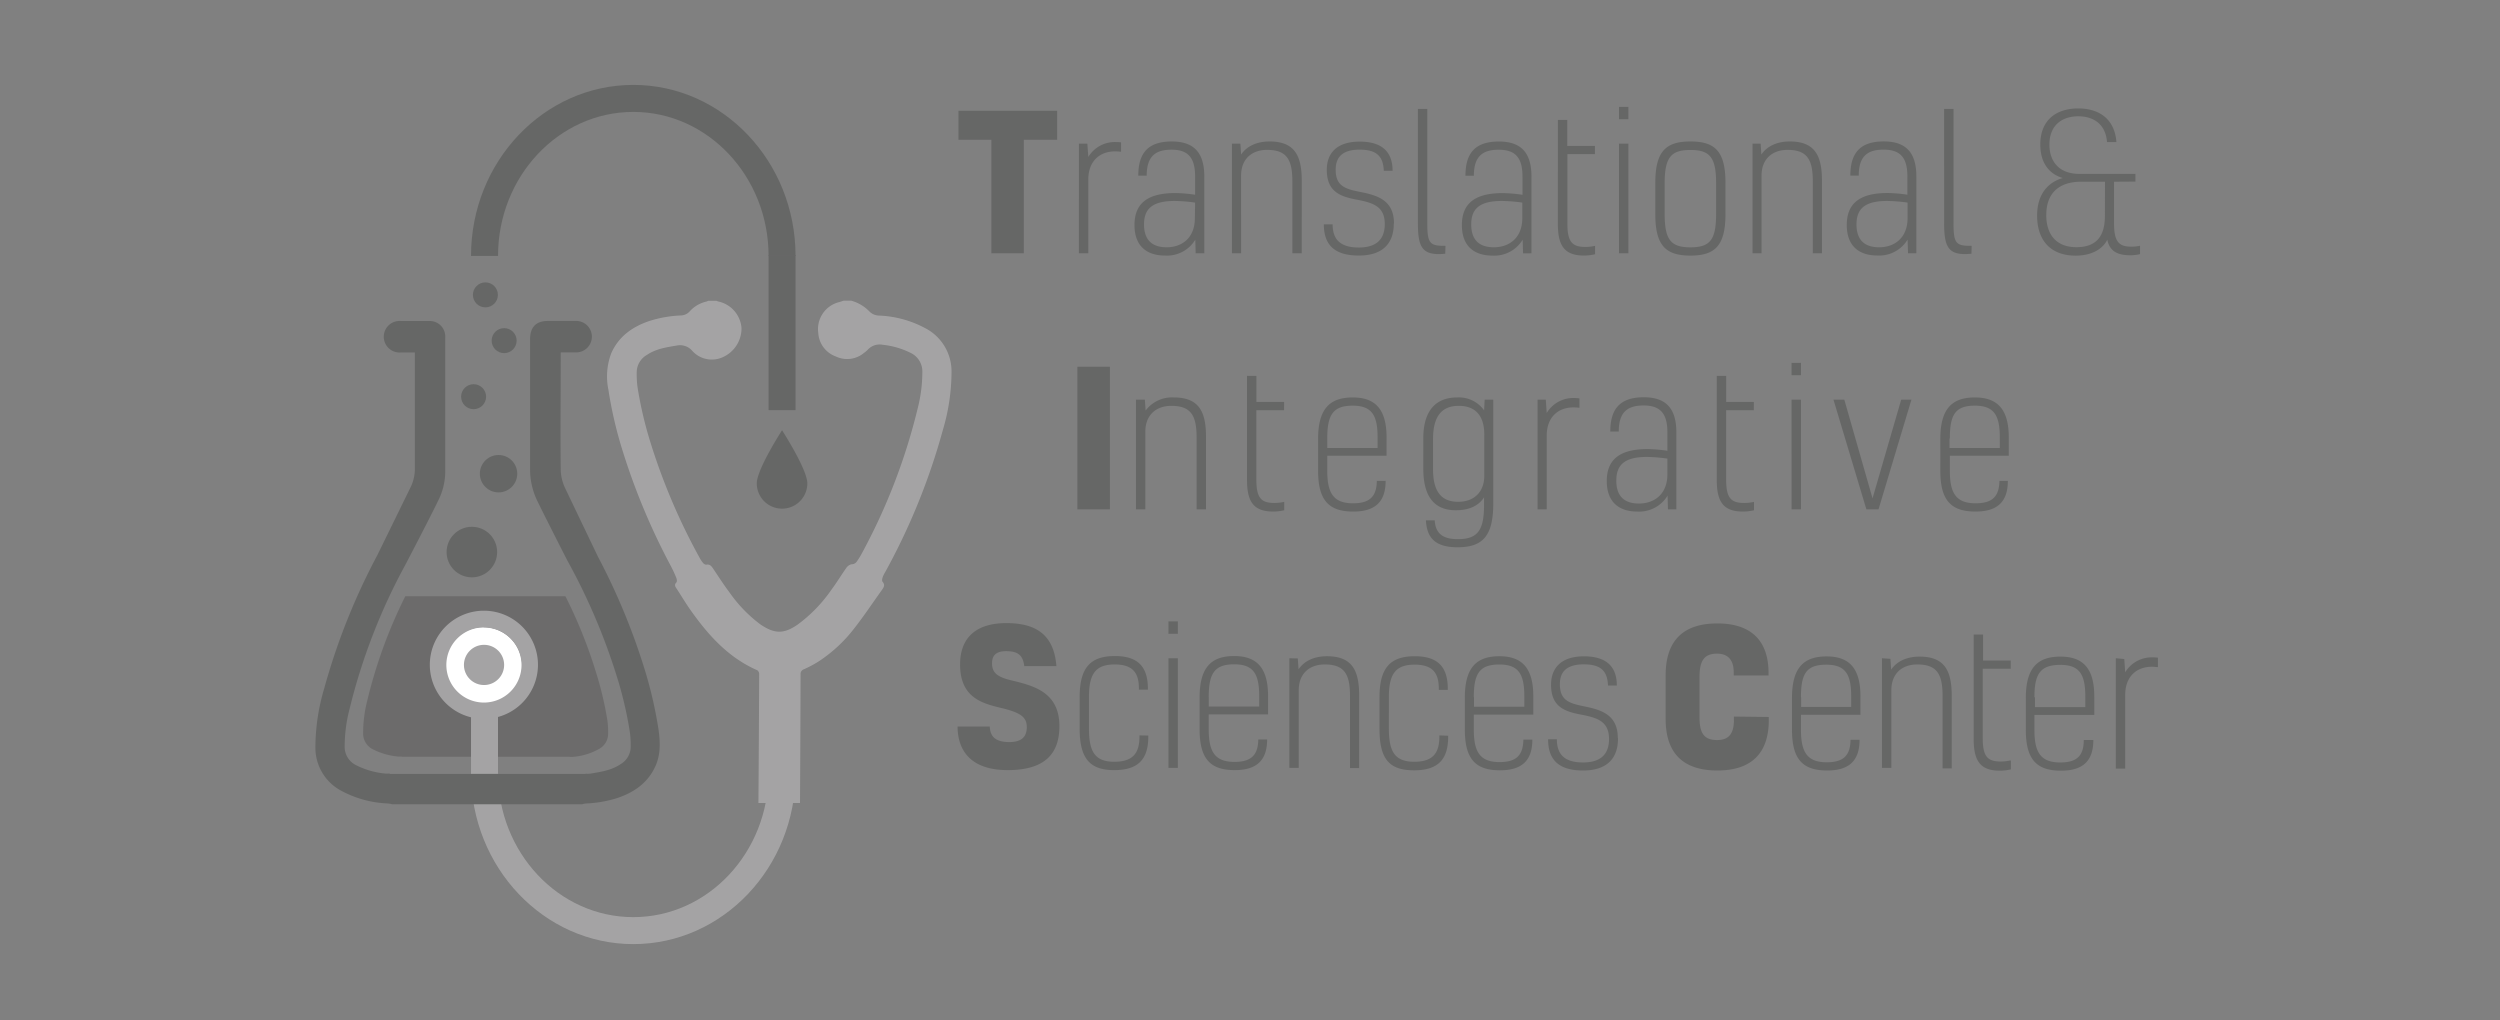 <svg id="Layer_1" data-name="Layer 1" xmlns="http://www.w3.org/2000/svg" viewBox="0 0 532.09 217.17"><rect x="0" y="0" width="532.09" height="217.17" fill="#808080" stroke="none"/><defs><style>.cls-1{fill:#231f20;opacity:0.21;}.cls-2{fill:#fff;}.cls-3{fill:#a4a3a4;}.cls-4{fill:#666766;}</style></defs><title>TISC logo</title><path class="cls-1" d="M126.82,143a101.62,101.62,0,0,0-6.48-16.1H86.26a104.1,104.1,0,0,0-8.15,22.45,27.52,27.52,0,0,0-.82,6.65,3.73,3.73,0,0,0,2.09,3.49A14.83,14.83,0,0,0,84.5,161a3.59,3.59,0,0,0,1,0v.08h35.71v0a3.58,3.58,0,0,0,.85,0,13.45,13.45,0,0,0,5.5-1.71,3.69,3.69,0,0,0,1.87-3,18.42,18.42,0,0,0-.15-3A71.65,71.65,0,0,0,126.82,143Z"/><circle class="cls-2" cx="102.86" cy="141.74" r="8.27"/><circle class="cls-3" cx="103.02" cy="141.52" r="4.28"/><path class="cls-3" d="M103,153a11.51,11.51,0,1,1,11.5-11.51A11.52,11.52,0,0,1,103,153Zm0-19.47a8,8,0,1,0,8,8A8,8,0,0,0,103,133.56Z"/><path class="cls-3" d="M196.78,69.77a22.59,22.59,0,0,0-9.59-2.6,3,3,0,0,1-2.07-.8A8.54,8.54,0,0,0,181.18,64h-1.63l-.9.29a5.9,5.9,0,0,0-4.49,6.57,5.65,5.65,0,0,0,3.72,5,5.58,5.58,0,0,0,6-.74,5.7,5.7,0,0,0,.79-.67,3.45,3.45,0,0,1,3.21-1.07,17.42,17.42,0,0,1,6,1.76,4.37,4.37,0,0,1,2.43,4.07,31.5,31.5,0,0,1-1,7.74,127.68,127.68,0,0,1-12,31.05,15.66,15.66,0,0,1-.94,1.5,1.34,1.34,0,0,1-1.16.6,1.89,1.89,0,0,0-1.11.81c-1.07,1.5-2,3.08-3.12,4.57a31.25,31.25,0,0,1-7.15,7.41c-3,2.09-4.95,2.06-8,0A29.94,29.94,0,0,1,155.2,126c-1.2-1.59-2.27-3.27-3.38-4.92-.38-.55-.71-1.06-1.52-.89a1,1,0,0,1-.66-.37,6,6,0,0,1-.68-1,131.67,131.67,0,0,1-10.42-24.34,83.09,83.09,0,0,1-2.84-12,21.07,21.07,0,0,1-.18-3.46,4.3,4.3,0,0,1,2.18-3.49c1.94-1.31,4.17-1.62,6.41-2a3.43,3.43,0,0,1,3.28,1.2A5.6,5.6,0,0,0,153.88,76a6.71,6.71,0,0,0,3.94-6.18,6.26,6.26,0,0,0-4.93-5.65,2.62,2.62,0,0,1-.39-.15h-1.77a2.3,2.3,0,0,1-.32.15,6.86,6.86,0,0,0-3.58,2.06,2.59,2.59,0,0,1-1.93.91,25.71,25.71,0,0,0-6.73,1.19c-3.58,1.23-6.48,3.26-8.07,6.85a13.93,13.93,0,0,0-.61,7.77,88,88,0,0,0,3.15,13.39,140.91,140.91,0,0,0,10.15,24.15,27.87,27.87,0,0,1,1.17,2.54c.11.28.15.79,0,.94-.45.42-.3.79-.05,1.17,1,1.51,1.9,3.05,2.93,4.52,3.8,5.41,8.11,10.28,14.35,13a1,1,0,0,1,.39.75q-.06,13.74-.16,27.5h8.85q.08-13.68.12-27.35a1.06,1.06,0,0,1,.75-1.13,24.59,24.59,0,0,0,3.12-1.67,30.81,30.81,0,0,0,7.5-6.95c2.11-2.68,4-5.54,6-8.33.36-.5.65-1,.08-1.66-.16-.16-.09-.61,0-.89a5.33,5.33,0,0,1,.54-1.13,138.27,138.27,0,0,0,12.28-30.23,43.74,43.74,0,0,0,1.86-12.36A10.36,10.36,0,0,0,196.78,69.77Z"/><path class="cls-3" d="M134.79,200.94c-19,0-34.54-16.32-34.54-36.39H106c0,16.9,12.91,30.65,28.79,30.65s28.79-13.75,28.79-30.65h5.74C169.32,184.62,153.83,200.94,134.79,200.94Z"/><rect class="cls-3" x="100.25" y="151.26" width="5.74" height="13.29"/><path class="cls-4" d="M140.15,155.2A90.71,90.71,0,0,0,137,141.81a138.94,138.94,0,0,0-9.74-23.34s-4.67-9.74-7-14.62a9.68,9.68,0,0,1-.92-4c-.09-7.85,0-15.69,0-23.54V75c1.13,0,2.11,0,3.1,0a3.35,3.35,0,1,0,0-6.69c-2,0-3.9,0-5.85,0-2.49,0-3.77,1.32-3.77,3.89,0,9.21,0,18.42,0,27.63a15.41,15.41,0,0,0,1.58,6.87c1.87,3.82,6.22,12.35,6.39,12.67a131.63,131.63,0,0,1,10.41,24.34,81.79,81.79,0,0,1,2.84,12,21.07,21.07,0,0,1,.19,3.46,4.33,4.33,0,0,1-2.18,3.49c-1.94,1.31-4.18,1.62-6.42,2a4.24,4.24,0,0,1-1,0v.06H82.93v-.1a4.36,4.36,0,0,1-1.14,0,17.36,17.36,0,0,1-6-1.76,4.34,4.34,0,0,1-2.43-4.07,31.5,31.5,0,0,1,1-7.74,127.28,127.28,0,0,1,12-31c.27-.52,5-9.56,6.85-13.39a13.8,13.8,0,0,0,1.55-6q0-14.39,0-28.78a3.31,3.31,0,0,0-3.46-3.56c-2,0-4,0-6,0a3.36,3.36,0,1,0,0,6.7h3v1.41c0,7.77,0,15.55,0,23.32a9,9,0,0,1-1,4.13q-3.49,7.14-7,14.3h0A138.27,138.27,0,0,0,69,146.55a44.17,44.17,0,0,0-1.87,12.36,10.36,10.36,0,0,0,5.69,9.49,22.63,22.63,0,0,0,9.6,2.6,4.19,4.19,0,0,1,1,.17h40.53a3.36,3.36,0,0,1,.79-.16,25.71,25.71,0,0,0,6.74-1.19c3.57-1.23,6.48-3.26,8.06-6.85C140.65,160.45,140.51,157.82,140.15,155.2Z"/><circle class="cls-4" cx="100.43" cy="117.5" r="5.38"/><path class="cls-4" d="M171.83,102.88a5.38,5.38,0,0,1-10.76,0c0-3,5.38-11.31,5.38-11.31S171.83,99.91,171.83,102.88Z"/><circle class="cls-4" cx="106.11" cy="100.82" r="3.98"/><circle class="cls-4" cx="100.8" cy="84.43" r="2.66"/><circle class="cls-4" cx="107.3" cy="72.5" r="2.66"/><circle class="cls-4" cx="103.31" cy="62.76" r="2.66"/><path class="cls-4" d="M169.32,54.47h-5.74c0-16.9-12.92-30.65-28.79-30.65S106,37.57,106,54.47h-5.75c0-20.07,15.5-36.4,34.54-36.4S169.32,34.4,169.32,54.47Z"/><rect class="cls-4" x="163.58" y="54.3" width="5.74" height="32.99"/><path class="cls-4" d="M211,53.91V29.75h-7V23.58h21v6.17h-7.09V53.91Zm20.43-23.33.2,2.83a6.6,6.6,0,0,1,5.81-3.18,9.5,9.5,0,0,1,1.16.07v2a10.9,10.9,0,0,0-1.28-.08c-3.26,0-5.69,2.07-5.69,6V53.91h-2V30.58Zm23.05,23.33-.08-2.9a7,7,0,0,1-6.45,3.38c-3.86,0-6.49-2-6.49-6.49s2.63-6.81,8.68-6.81a31,31,0,0,1,4.22.36v-3.9c0-4-1.51-5.69-5-5.69-3.31,0-5.3,1.27-5.3,5.53h-1.79c0-4.9,2.15-7.28,7.13-7.28,4.45,0,6.92,2.11,6.92,7.44V53.91Zm-.12-10.79a33.75,33.75,0,0,0-4.34-.35c-4.81,0-6.53,1.71-6.53,5,0,3.15,1.56,4.86,4.82,4.86s6-2,6-6.21ZM264,30.58l.16,2.31c1.11-1.67,3.18-2.78,6.05-2.78,5.37,0,6.85,3.06,6.85,8.36V53.91h-2V38.59c0-4.62-1.2-6.69-5.38-6.69-3.22,0-5.53,1.91-5.53,5.49V53.91h-1.95V30.58Zm32.65,17c0,4.22-2.35,6.81-7.45,6.81-4.94,0-7.44-2.07-7.44-6.65h1.87c0,3.07,1.47,4.94,5.57,4.94,3.62,0,5.53-1.63,5.53-5,0-3.82-2.58-4.54-6.09-5.21s-6.25-1.75-6.25-6.33c0-3.55,2.15-6,7-6s7,2.27,7,6.21h-1.87c-.12-3-1.44-4.5-5.14-4.5s-5.1,1.63-5.1,4.26c0,3.34,1.8,4.06,5,4.7C293,41.53,296.69,42.49,296.69,47.58ZM307.6,54c-5,.52-5.82-1.43-5.82-6.57V23.18h2v24.4c0,4.26.56,4.78,3.87,4.74Zm16.56-.08-.08-2.9a7.05,7.05,0,0,1-6.45,3.38c-3.86,0-6.49-2-6.49-6.49s2.63-6.81,8.68-6.81a31.09,31.09,0,0,1,4.22.36v-3.9c0-4-1.51-5.69-5.06-5.69-3.3,0-5.29,1.27-5.29,5.53H311.9c0-4.9,2.15-7.28,7.12-7.28,4.46,0,6.93,2.11,6.93,7.44V53.91ZM324,43.12a33.89,33.89,0,0,0-4.34-.35c-4.82,0-6.53,1.71-6.53,5,0,3.15,1.55,4.86,4.82,4.86s6.05-2,6.05-6.21Zm15.49,9.2v1.79a10.18,10.18,0,0,1-2.35.28c-4.22,0-5.57-2.15-5.57-6.73V25.53h2v5.53h5.89v1.75H333.6V47.66c0,4,1.15,4.9,3.9,4.9A9.83,9.83,0,0,0,339.53,52.32Zm7.09-26.95h-2V22.74h2Zm0,28.54h-2V30.58h2Zm20.66-15v6.69c0,6.77-2.31,8.8-7.45,8.8s-7.48-2-7.48-8.8V38.9c0-6.76,2.31-8.79,7.48-8.79S367.24,32.14,367.24,38.9ZM354.3,45.51c0,5.54,1.31,7.13,5.49,7.13s5.46-1.59,5.46-7.13V39c0-5.49-1.32-7.08-5.46-7.08S354.3,33.49,354.3,39Zm20.43-14.93.15,2.31c1.12-1.67,3.19-2.78,6.06-2.78,5.37,0,6.84,3.06,6.84,8.36V53.91h-1.95V38.59c0-4.62-1.19-6.69-5.37-6.69-3.23,0-5.54,1.91-5.54,5.49V53.91H373V30.58ZM406.1,53.91,406,51a7.05,7.05,0,0,1-6.45,3.38c-3.86,0-6.49-2-6.49-6.49s2.63-6.81,8.68-6.81a31.09,31.09,0,0,1,4.22.36v-3.9c0-4-1.51-5.69-5.06-5.69-3.3,0-5.29,1.27-5.29,5.53h-1.79c0-4.9,2.15-7.28,7.12-7.28,4.46,0,6.93,2.11,6.93,7.44V53.91ZM406,43.12a33.89,33.89,0,0,0-4.34-.35c-4.82,0-6.53,1.71-6.53,5,0,3.15,1.55,4.86,4.82,4.86s6.05-2,6.05-6.21ZM419.6,54c-5,.52-5.82-1.43-5.82-6.57V23.18h2v24.4c0,4.26.55,4.78,3.86,4.74Zm30.34-15.32V47.5c0,4,1.07,5,3.7,5a7.8,7.8,0,0,0,1.83-.2v1.79a8.9,8.9,0,0,1-2.07.24c-3.11,0-4.42-1.15-4.9-3.3-.91,1.87-3.18,3.38-6.73,3.38-5.41,0-8.2-3.34-8.2-8.52,0-4.86,2.63-7.2,5.46-8-3.35-1-4.78-3.74-4.78-7.13,0-5.21,3.38-7.68,8.08-7.68,4.42,0,7.76,2.23,8.12,7.16h-2c-.32-4.06-3.14-5.49-6.13-5.49s-6.13,1.51-6.13,6.05c0,3.23,1.75,6.21,6.41,6.21h11.9v1.64Zm-1.92,0h-5.17c-3.42,0-7.33,1.43-7.33,7.12,0,3.86,1.91,6.81,6.41,6.81S448,50,448,45.91ZM236.23,108.4H229.3V78.06h6.93Zm7.44-23.33.16,2.31a7,7,0,0,1,6-2.79c5.38,0,6.85,3.07,6.85,8.36V108.4h-2V93.07c0-4.61-1.19-6.69-5.37-6.69-3.23,0-5.54,1.92-5.54,5.5V108.4h-2V85.07Zm29.66,21.74v1.79a10,10,0,0,1-2.34.28c-4.22,0-5.58-2.15-5.58-6.73V80h2v5.54h5.89V87.3H267.4v14.85c0,4,1.16,4.9,3.9,4.9A9.66,9.66,0,0,0,273.33,106.81Zm21.58-4.46c0,4.38-2.15,6.53-6.88,6.53-5.18,0-7.49-2.35-7.49-8.68V93.43c0-6.37,2.43-8.84,7.37-8.84s7.2,2.67,7.2,8.52V97H282.49v3.23c0,4.78,1.36,6.89,5.5,6.89,3.7,0,5-1.6,5.05-4.78Zm-12.42-9v2H293.2V93.11c0-4.58-1.11-6.77-5.29-6.77S282.49,88.26,282.49,93.31Zm33.37,14.09v-1.59c-1.2,1.87-3.27,2.75-6,2.75-4.78,0-6.93-3.15-6.93-8.84V93.31c0-6.49,3.18-8.72,7.2-8.72a6.58,6.58,0,0,1,5.74,2.75l.12-2.27h1.83v22.14c0,7.12-2.47,9.27-7.61,9.27-4.49,0-6.53-1.79-6.72-5.73h1.87c.16,2.51,1.39,4,4.89,4C314.62,114.77,315.86,112.74,315.86,107.4ZM305,99.8c0,4.62,1.59,7,5.37,7,3.27,0,5.54-2,5.54-5.54V92.52c0-4.58-2.39-6.14-5.42-6.14-3.3,0-5.49,1.8-5.49,7.09ZM329,85.07l.2,2.83a6.57,6.57,0,0,1,5.81-3.19,9.14,9.14,0,0,1,1.15.08v2a10.57,10.57,0,0,0-1.27-.08c-3.26,0-5.69,2.07-5.69,6V108.4h-1.95V85.07Zm26,23.33-.08-2.91a7.07,7.07,0,0,1-6.45,3.39c-3.86,0-6.49-2-6.49-6.49s2.63-6.81,8.68-6.81a31.23,31.23,0,0,1,4.22.36V92c0-4-1.52-5.7-5.06-5.7-3.3,0-5.29,1.28-5.29,5.54h-1.8c0-4.9,2.15-7.29,7.13-7.29,4.46,0,6.93,2.11,6.93,7.45V108.4Zm-.12-10.79a34.12,34.12,0,0,0-4.34-.36c-4.82,0-6.53,1.72-6.53,5.06,0,3.14,1.55,4.86,4.82,4.86s6.05-2,6.05-6.21Zm18.43,9.2v1.79a10.11,10.11,0,0,1-2.35.28c-4.22,0-5.57-2.15-5.57-6.73V80h2v5.54h5.89V87.3h-5.89v14.85c0,4,1.15,4.9,3.9,4.9A9.75,9.75,0,0,0,373.35,106.81Zm10-26.95h-2V77.23h2Zm0,28.54h-2V85.07h2Zm9.23-23.33,6,21,6.1-21h2.18l-7,23.33h-2.59l-7-23.33Zm34.8,17.28c0,4.38-2.15,6.53-6.89,6.53-5.17,0-7.48-2.35-7.48-8.68V93.43c0-6.37,2.43-8.84,7.36-8.84s7.21,2.67,7.21,8.52V97H415v3.23c0,4.78,1.35,6.89,5.49,6.89,3.71,0,5-1.6,5.06-4.78Zm-12.42-9v2h10.71V93.11c0-4.58-1.12-6.77-5.3-6.77S415,88.26,415,93.31ZM204.34,141.42c0-5.7,3.42-8.8,9.83-8.8,6.25,0,10.15,2.39,10.67,9.16H218c-.28-2.27-1.27-3.19-3.86-3.19-2.23,0-3,1-3,2.59,0,2,1.12,2.94,4.26,3.66,4.58,1.12,10.08,2.47,10.08,9.71,0,5.7-2.91,9.36-11,9.36s-10.67-4.42-10.67-9.28h6.85c.08,2,1.07,3.31,4.14,3.31,2.58,0,3.74-1.08,3.74-3.19s-1.31-3.1-5.57-4.1S204.34,148.26,204.34,141.42Zm40.06,15.13v.23c0,4.66-2,7.13-7.25,7.13-5.05,0-7.36-2.31-7.36-8.8v-6.77c0-6.49,2.51-8.71,7.52-8.71s7,2.42,7,6.92v.24h-1.91v-.24c0-3.14-1.12-5.13-5.14-5.13s-5.49,1.91-5.49,6.92V155c0,4.86,1.15,7.13,5.41,7.13s5.34-2.19,5.34-5.38v-.23Zm6.29-21.66h-2v-2.63h2Zm0,28.54h-2V140.1h2Zm19-6.05c0,4.38-2.15,6.53-6.89,6.53-5.17,0-7.48-2.35-7.48-8.68v-6.77c0-6.37,2.43-8.83,7.36-8.83s7.21,2.66,7.21,8.51v3.91H257.26v3.22c0,4.78,1.35,6.89,5.49,6.89,3.71,0,5-1.59,5.06-4.78Zm-12.42-9v2H268v-2.23c0-4.57-1.12-6.76-5.3-6.76S257.26,143.29,257.26,148.34Zm18.95-8.24.16,2.31c1.12-1.67,3.19-2.78,6.05-2.78,5.38,0,6.85,3.06,6.85,8.36v15.44h-1.95V148.1c0-4.61-1.2-6.68-5.38-6.68-3.22,0-5.53,1.91-5.53,5.49v16.52h-2V140.1Zm32,16.45v.23c0,4.66-2,7.13-7.24,7.13s-7.37-2.31-7.37-8.8v-6.77c0-6.49,2.51-8.71,7.53-8.71s7,2.42,7,6.92v.24h-1.91v-.24c0-3.14-1.11-5.13-5.13-5.13s-5.5,1.91-5.5,6.92V155c0,4.86,1.16,7.13,5.42,7.13s5.33-2.19,5.33-5.38v-.23Zm17.92.83c0,4.38-2.15,6.53-6.89,6.53-5.17,0-7.48-2.35-7.48-8.68v-6.77c0-6.37,2.43-8.83,7.36-8.83s7.21,2.66,7.21,8.51v3.91H313.68v3.22c0,4.78,1.35,6.89,5.49,6.89,3.7,0,5-1.59,5.06-4.78Zm-12.42-9v2h10.71v-2.23c0-4.57-1.12-6.76-5.3-6.76S313.68,143.29,313.68,148.34Zm30.65,8.76c0,4.22-2.34,6.81-7.44,6.81-4.94,0-7.44-2.07-7.44-6.65h1.87c0,3.07,1.47,4.94,5.57,4.94,3.62,0,5.53-1.63,5.53-5,0-3.82-2.58-4.54-6.09-5.21s-6.25-1.75-6.25-6.33c0-3.55,2.15-6.05,7-6.05s7,2.26,7,6.21h-1.88c-.12-3-1.43-4.5-5.13-4.5S332,143,332,145.6c0,3.34,1.79,4.06,5,4.7C340.67,151.05,344.33,152,344.33,157.1Zm32.09-4.58v.84c-.05,6.81-3.63,10.55-10.95,10.55-7.49,0-11-3.9-11-10.95v-9.35c0-7.09,3.5-11,11-11,7.24,0,10.9,3.7,10.9,10.55v.52H369v-.64c0-2.75-1.31-4-3.54-4-2.71,0-3.74,1.47-3.74,4.9v8.71c0,3.35,1,4.78,3.74,4.78,2.31,0,3.5-1.15,3.58-4v-1Zm19.32,4.86c0,4.38-2.15,6.53-6.89,6.53-5.18,0-7.49-2.35-7.49-8.68v-6.77c0-6.37,2.43-8.83,7.37-8.83s7.2,2.66,7.2,8.51v3.91H383.31v3.22c0,4.78,1.36,6.89,5.5,6.89,3.7,0,5-1.59,5.05-4.78Zm-12.43-9v2H394v-2.23c0-4.57-1.11-6.76-5.29-6.76S383.31,143.29,383.31,148.34Zm19-8.24.16,2.31c1.11-1.67,3.18-2.78,6.05-2.78,5.37,0,6.84,3.06,6.84,8.36v15.44h-1.95V148.1c0-4.61-1.19-6.68-5.37-6.68-3.23,0-5.53,1.91-5.53,5.49v16.52h-2V140.1Zm25.64,21.74v1.79a10.18,10.18,0,0,1-2.35.28c-4.22,0-5.57-2.15-5.57-6.73V135.05h2v5.53h5.89v1.75H422v14.85c0,4,1.15,4.9,3.9,4.9A9.83,9.83,0,0,0,427.91,161.84Zm17.55-4.46c0,4.38-2.14,6.53-6.88,6.53-5.18,0-7.49-2.35-7.49-8.68v-6.77c0-6.37,2.43-8.83,7.37-8.83s7.2,2.66,7.2,8.51v3.91H433v3.22c0,4.78,1.36,6.89,5.5,6.89,3.7,0,5-1.59,5-4.78Zm-12.42-9v2h10.71v-2.23c0-4.57-1.11-6.76-5.29-6.76S433,143.29,433,148.34Zm19-8.24.2,2.83a6.58,6.58,0,0,1,5.81-3.18,9.33,9.33,0,0,1,1.15.07v2c-.36,0-.75-.07-1.27-.07-3.27,0-5.69,2.07-5.69,6v15.68h-2V140.1Z"/></svg>